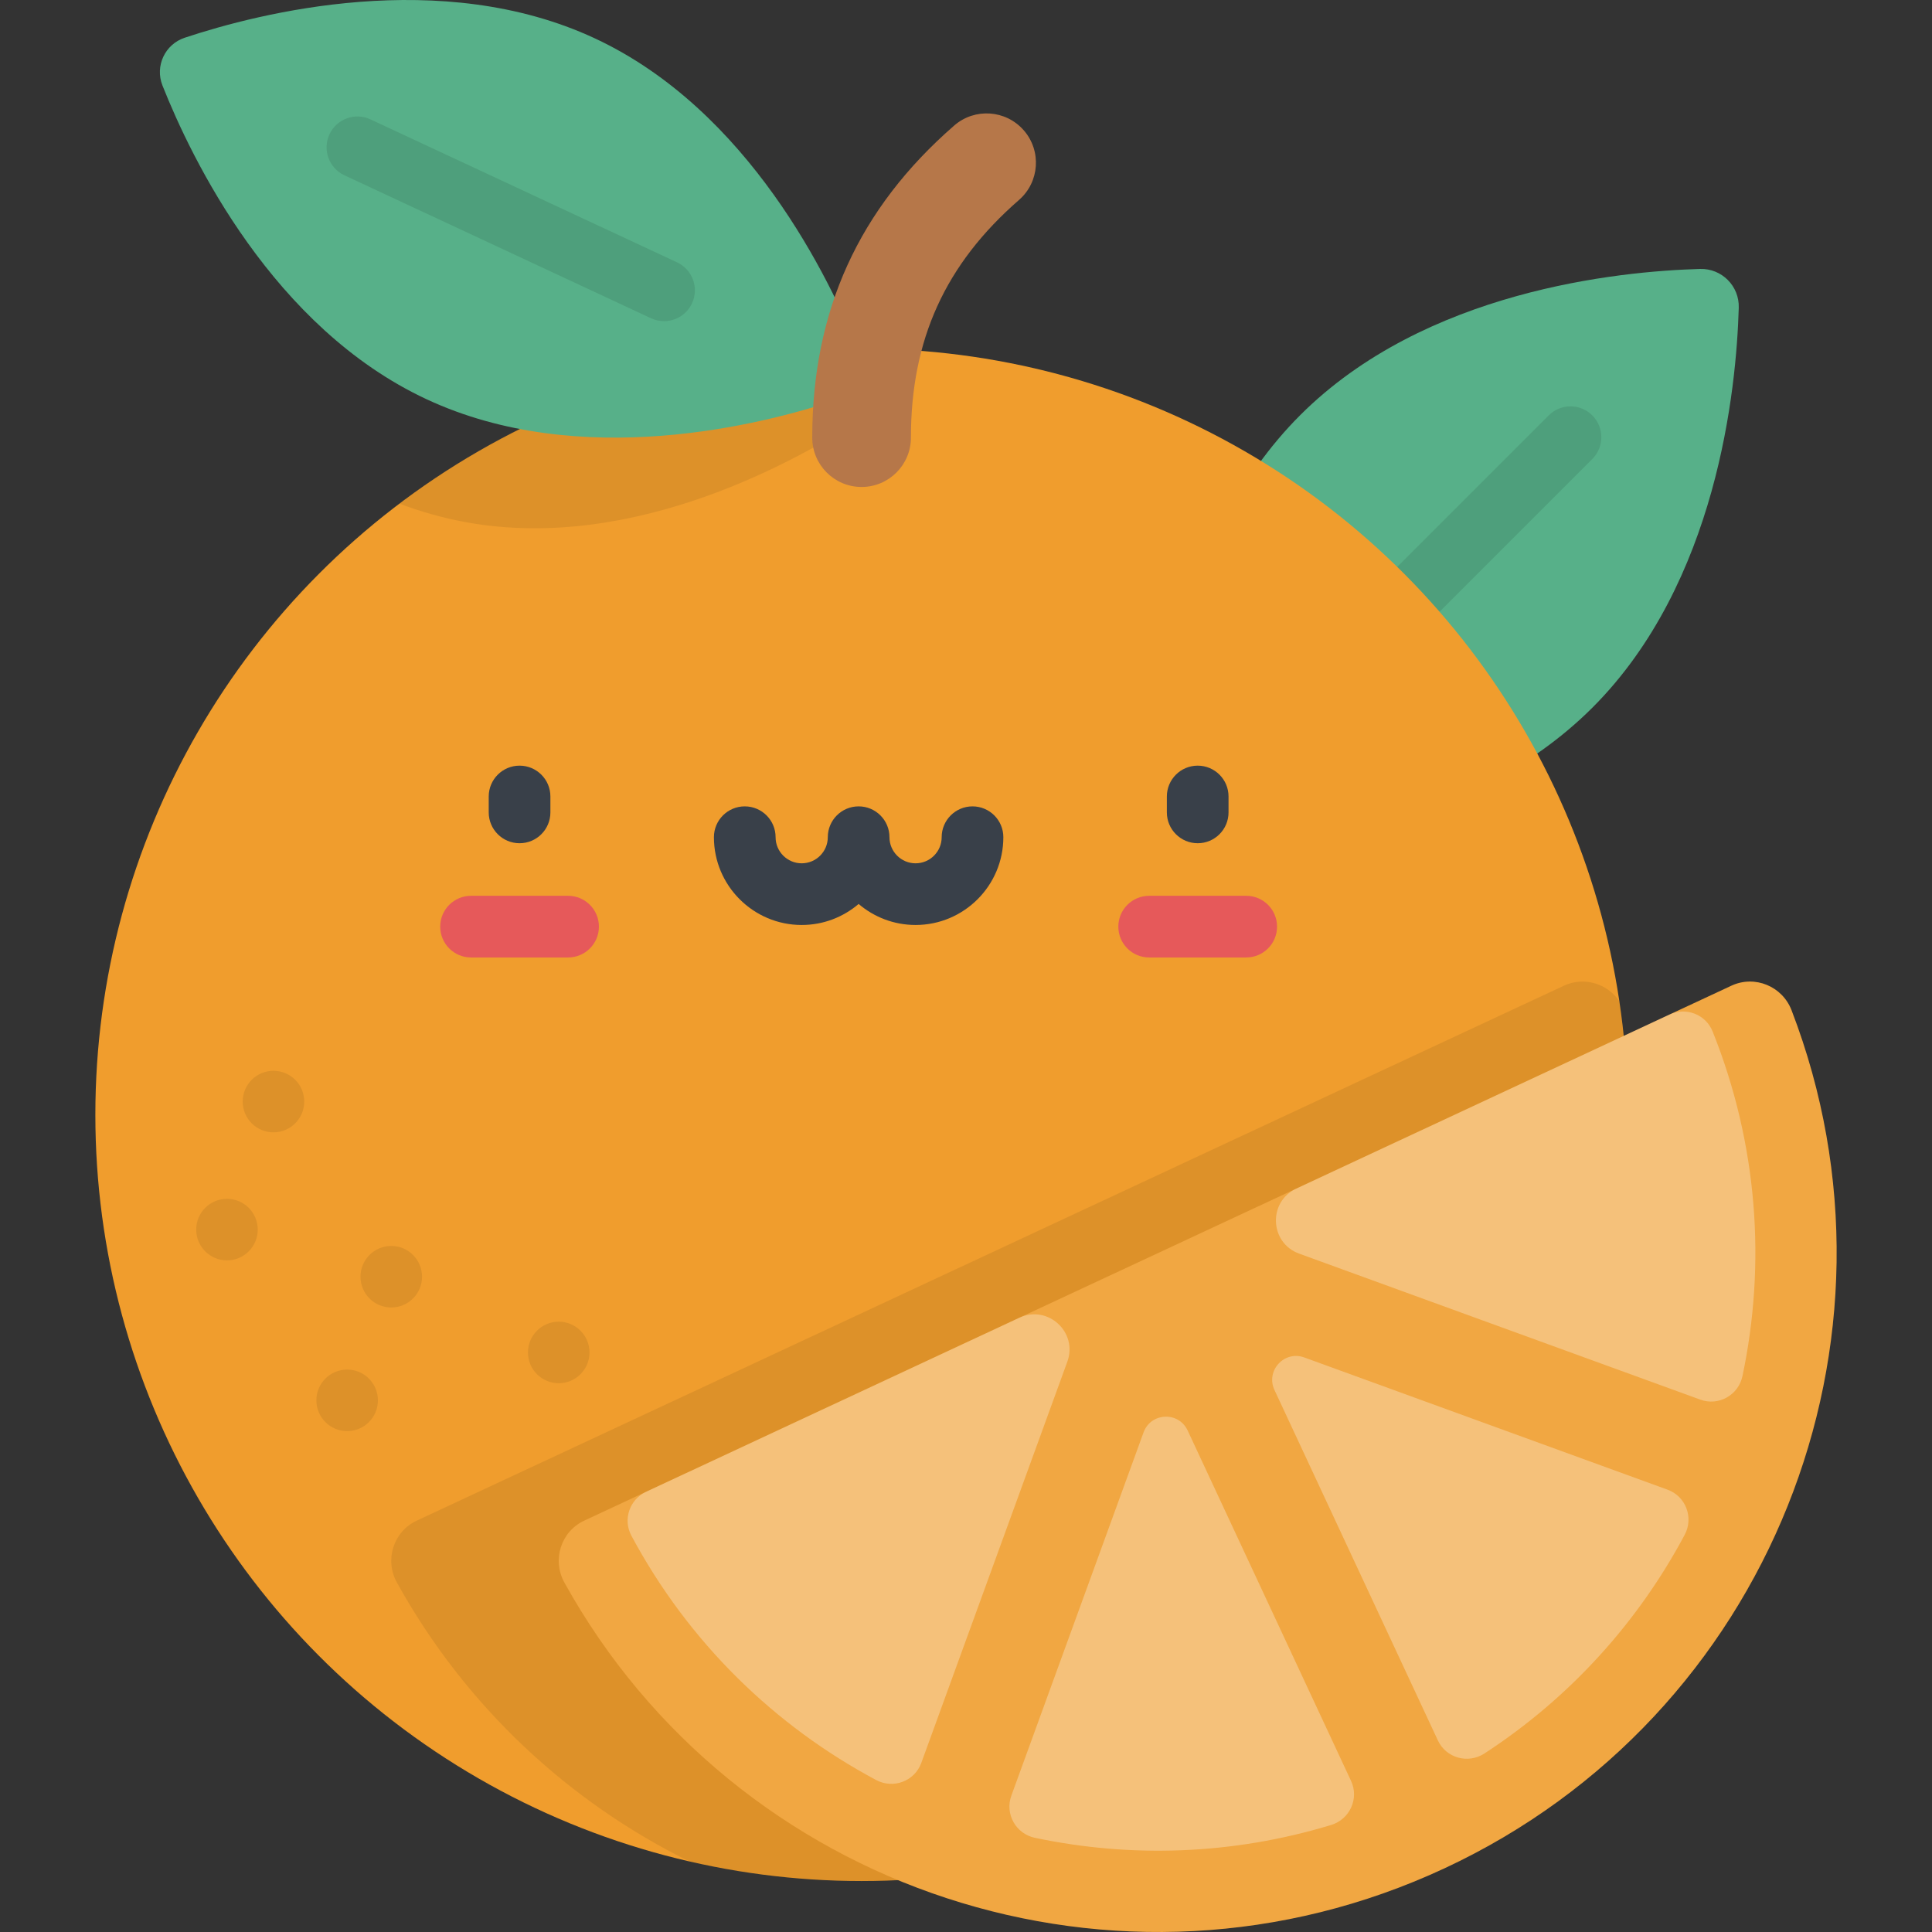 <?xml version="1.0" encoding="iso-8859-1"?>
<!-- Generator: Adobe Illustrator 19.0.0, SVG Export Plug-In . SVG Version: 6.00 Build 0)  -->
<svg version="1.1" id="Capa_1" xmlns="http://www.w3.org/2000/svg" xmlns:xlink="http://www.w3.org/1999/xlink" x="0px" y="0px"
	 viewBox="0 0 512 512" style="enable-background:new 0 0 512 512;" xml:space="preserve">
<rect x="0" y="0" width="512" height="512" fill="#333333" stroke="none"/>
<path style="fill:#57B089;" d="M422.022,187.516c-33.032,33.032-84.323,38.15-105.996,38.767
	c-5.73,0.163-10.411-4.517-10.248-10.248c0.617-21.673,5.735-72.964,38.767-105.996s84.323-38.15,105.996-38.767
	c5.73-0.163,10.41,4.517,10.248,10.248C460.172,103.193,455.054,154.483,422.022,187.516z"/>
<path style="opacity:0.1;enable-background:new    ;" d="M350.369,189.864c-2.092,0-4.183-0.798-5.779-2.393
	c-3.191-3.193-3.191-8.366,0-11.557l65.83-65.829c3.194-3.191,8.367-3.189,11.557,0c3.191,3.193,3.191,8.366,0,11.557l-65.83,65.829
	C354.552,189.066,352.46,189.864,350.369,189.864z"/>
<circle style="fill:#F09D2D;" cx="228.328" cy="295.434" r="203.058"/>
<path style="opacity:0.08;enable-background:new    ;" d="M429.162,265.366c-3.155-4.713-9.354-6.644-14.724-4.139l-303.985,141.75
	c-6.197,2.89-8.587,10.421-5.275,16.403c18.285,33.026,45.731,58.253,77.62,73.98c14.638,3.353,29.876,5.129,45.53,5.129
	c112.144,0,203.055-90.911,203.055-203.055C431.383,285.215,430.619,275.177,429.162,265.366z"/>
<path style="opacity:0.08;enable-background:new    ;" d="M231.476,96.703c-0.981-1.316-2.097-2.774-3.32-4.324
	c-45.939,0.038-88.3,15.337-122.307,41.094c5.81,2.175,11.876,3.907,18.193,5.017c44.313,7.783,87.588-16.542,105.019-28.04
	C233.67,107.409,234.773,101.131,231.476,96.703z"/>
<path style="fill:#57B089;" d="M157.648,10.169c40.776,19.015,62.302,63.747,69.999,83.158c2.035,5.132-0.659,10.91-5.899,12.65
	c-19.818,6.581-67.922,18.845-108.697-0.17S50.748,42.061,43.051,22.649c-2.035-5.132,0.659-10.91,5.899-12.65
	C68.767,3.419,116.872-8.844,157.648,10.169z"/>
<path style="opacity:0.1;enable-background:new    ;" d="M175.974,85.109c-1.157,0-2.332-0.247-3.449-0.768l-81.26-37.892
	c-4.09-1.907-5.86-6.77-3.952-10.86s6.771-5.86,10.86-3.952l81.26,37.892c4.09,1.907,5.86,6.77,3.952,10.86
	C181.998,83.362,179.051,85.109,175.974,85.109z"/>
<path style="fill:#B67749;" d="M228.328,129.053c-7.221,0-13.075-5.854-13.075-13.075c0-33.609,12.305-60.662,37.618-82.707
	c5.446-4.743,13.704-4.172,18.448,1.274c4.743,5.446,4.172,13.705-1.274,18.448c-19.542,17.017-28.642,37.031-28.642,62.987
	C241.403,123.198,235.549,129.053,228.328,129.053z"/>
<path style="fill:#F09D2D;" d="M154.84,402.977c-6.197,2.89-8.587,10.421-5.276,16.403
	c45.364,81.941,147.104,115.911,233.278,75.727c86.175-40.184,125.549-139.956,91.938-227.378c-2.454-6.382-9.76-9.392-15.956-6.502
	L154.84,402.977z"/>
<g>
	<path style="opacity:0.1;fill:#FFFFFF;enable-background:new    ;" d="M154.84,402.977c-6.197,2.89-8.587,10.421-5.276,16.403
		c45.364,81.941,147.104,115.911,233.278,75.727c86.175-40.184,125.549-139.956,91.938-227.378
		c-2.454-6.382-9.76-9.392-15.956-6.502L154.84,402.977z"/>
	<path style="opacity:0.3;fill:#FFFFFF;enable-background:new    ;" d="M167.314,406.952c15.234,28.455,38.121,50.502,64.887,64.78
		c4.549,2.427,10.192,0.297,11.955-4.547l38.699-106.327c2.844-7.812-5.178-15.162-12.712-11.649l-98.928,46.132
		C166.835,397.383,165.033,402.691,167.314,406.952z M358.039,471.956l-43.304-92.867c-2.382-5.109-9.752-4.787-11.679,0.51
		l-35.039,96.271c-1.763,4.845,1.192,10.103,6.237,11.167c25.478,5.378,52.445,4.533,78.52-3.407
		C357.716,482.124,360.223,476.639,358.039,471.956z M393.381,464.694c22.845-14.871,40.825-34.985,53.082-57.96
		c2.427-4.549,0.3-10.192-4.546-11.956l-96.271-35.039c-5.297-1.928-10.28,3.511-7.899,8.62l43.304,92.867
		C383.236,465.908,389.051,467.513,393.381,464.694z M344.276,332.218l106.327,38.699c4.844,1.763,10.103-1.191,11.167-6.236
		c6.267-29.683,4.089-61.386-7.916-91.347c-1.798-4.486-7.022-6.517-11.402-4.475l-98.928,46.132
		C335.988,318.505,336.463,329.375,344.276,332.218z"/>
</g>
<g>
	<path style="fill:#394049;" d="M137.689,223.466c-4.514,0-8.172-3.658-8.172-8.172v-4.216c0-4.514,3.658-8.172,8.172-8.172
		s8.172,3.658,8.172,8.172v4.216C145.862,219.808,142.204,223.466,137.689,223.466z"/>
	<path style="fill:#394049;" d="M317.402,223.466c-4.514,0-8.172-3.658-8.172-8.172v-4.216c0-4.514,3.658-8.172,8.172-8.172
		s8.172,3.658,8.172,8.172v4.216C325.574,219.808,321.916,223.466,317.402,223.466z"/>
	<path style="fill:#394049;" d="M242.635,245.13c-5.752,0-11.025-2.1-15.09-5.571c-4.064,3.473-9.336,5.571-15.089,5.571
		c-12.826,0-23.261-10.434-23.261-23.261c0-4.514,3.658-8.172,8.172-8.172s8.172,3.658,8.172,8.172c0,3.814,3.103,6.917,6.917,6.917
		s6.917-3.103,6.917-6.917c0-4.514,3.658-8.172,8.172-8.172c4.514,0,8.172,3.658,8.172,8.172c0,3.814,3.103,6.917,6.918,6.917
		c3.814,0,6.917-3.103,6.917-6.917c0-4.514,3.658-8.172,8.172-8.172c4.514,0,8.172,3.658,8.172,8.172
		C265.895,234.695,255.461,245.13,242.635,245.13z"/>
</g>
<g>
	<path style="fill:#E6595A;" d="M150.548,253.741h-25.716c-4.514,0-8.172-3.658-8.172-8.172s3.658-8.172,8.172-8.172h25.716
		c4.514,0,8.172,3.658,8.172,8.172S155.062,253.741,150.548,253.741z"/>
	<path style="fill:#E6595A;" d="M330.26,253.741h-25.717c-4.514,0-8.172-3.658-8.172-8.172s3.658-8.172,8.172-8.172h25.717
		c4.513,0,8.172,3.658,8.172,8.172S334.773,253.741,330.26,253.741z"/>
</g>
<g style="opacity:0.08;">
	<circle cx="60.148" cy="325.856" r="8.155"/>
	<circle cx="103.689" cy="338.343" r="8.155"/>
	<circle cx="72.471" cy="291.926" r="8.155"/>
	<circle cx="91.997" cy="371.107" r="8.155"/>
	<circle cx="148.068" cy="358.413" r="8.155"/>
</g>
<g>
</g>
<g>
</g>
<g>
</g>
<g>
</g>
<g>
</g>
<g>
</g>
<g>
</g>
<g>
</g>
<g>
</g>
<g>
</g>
<g>
</g>
<g>
</g>
<g>
</g>
<g>
</g>
<g>
</g>
</svg>
